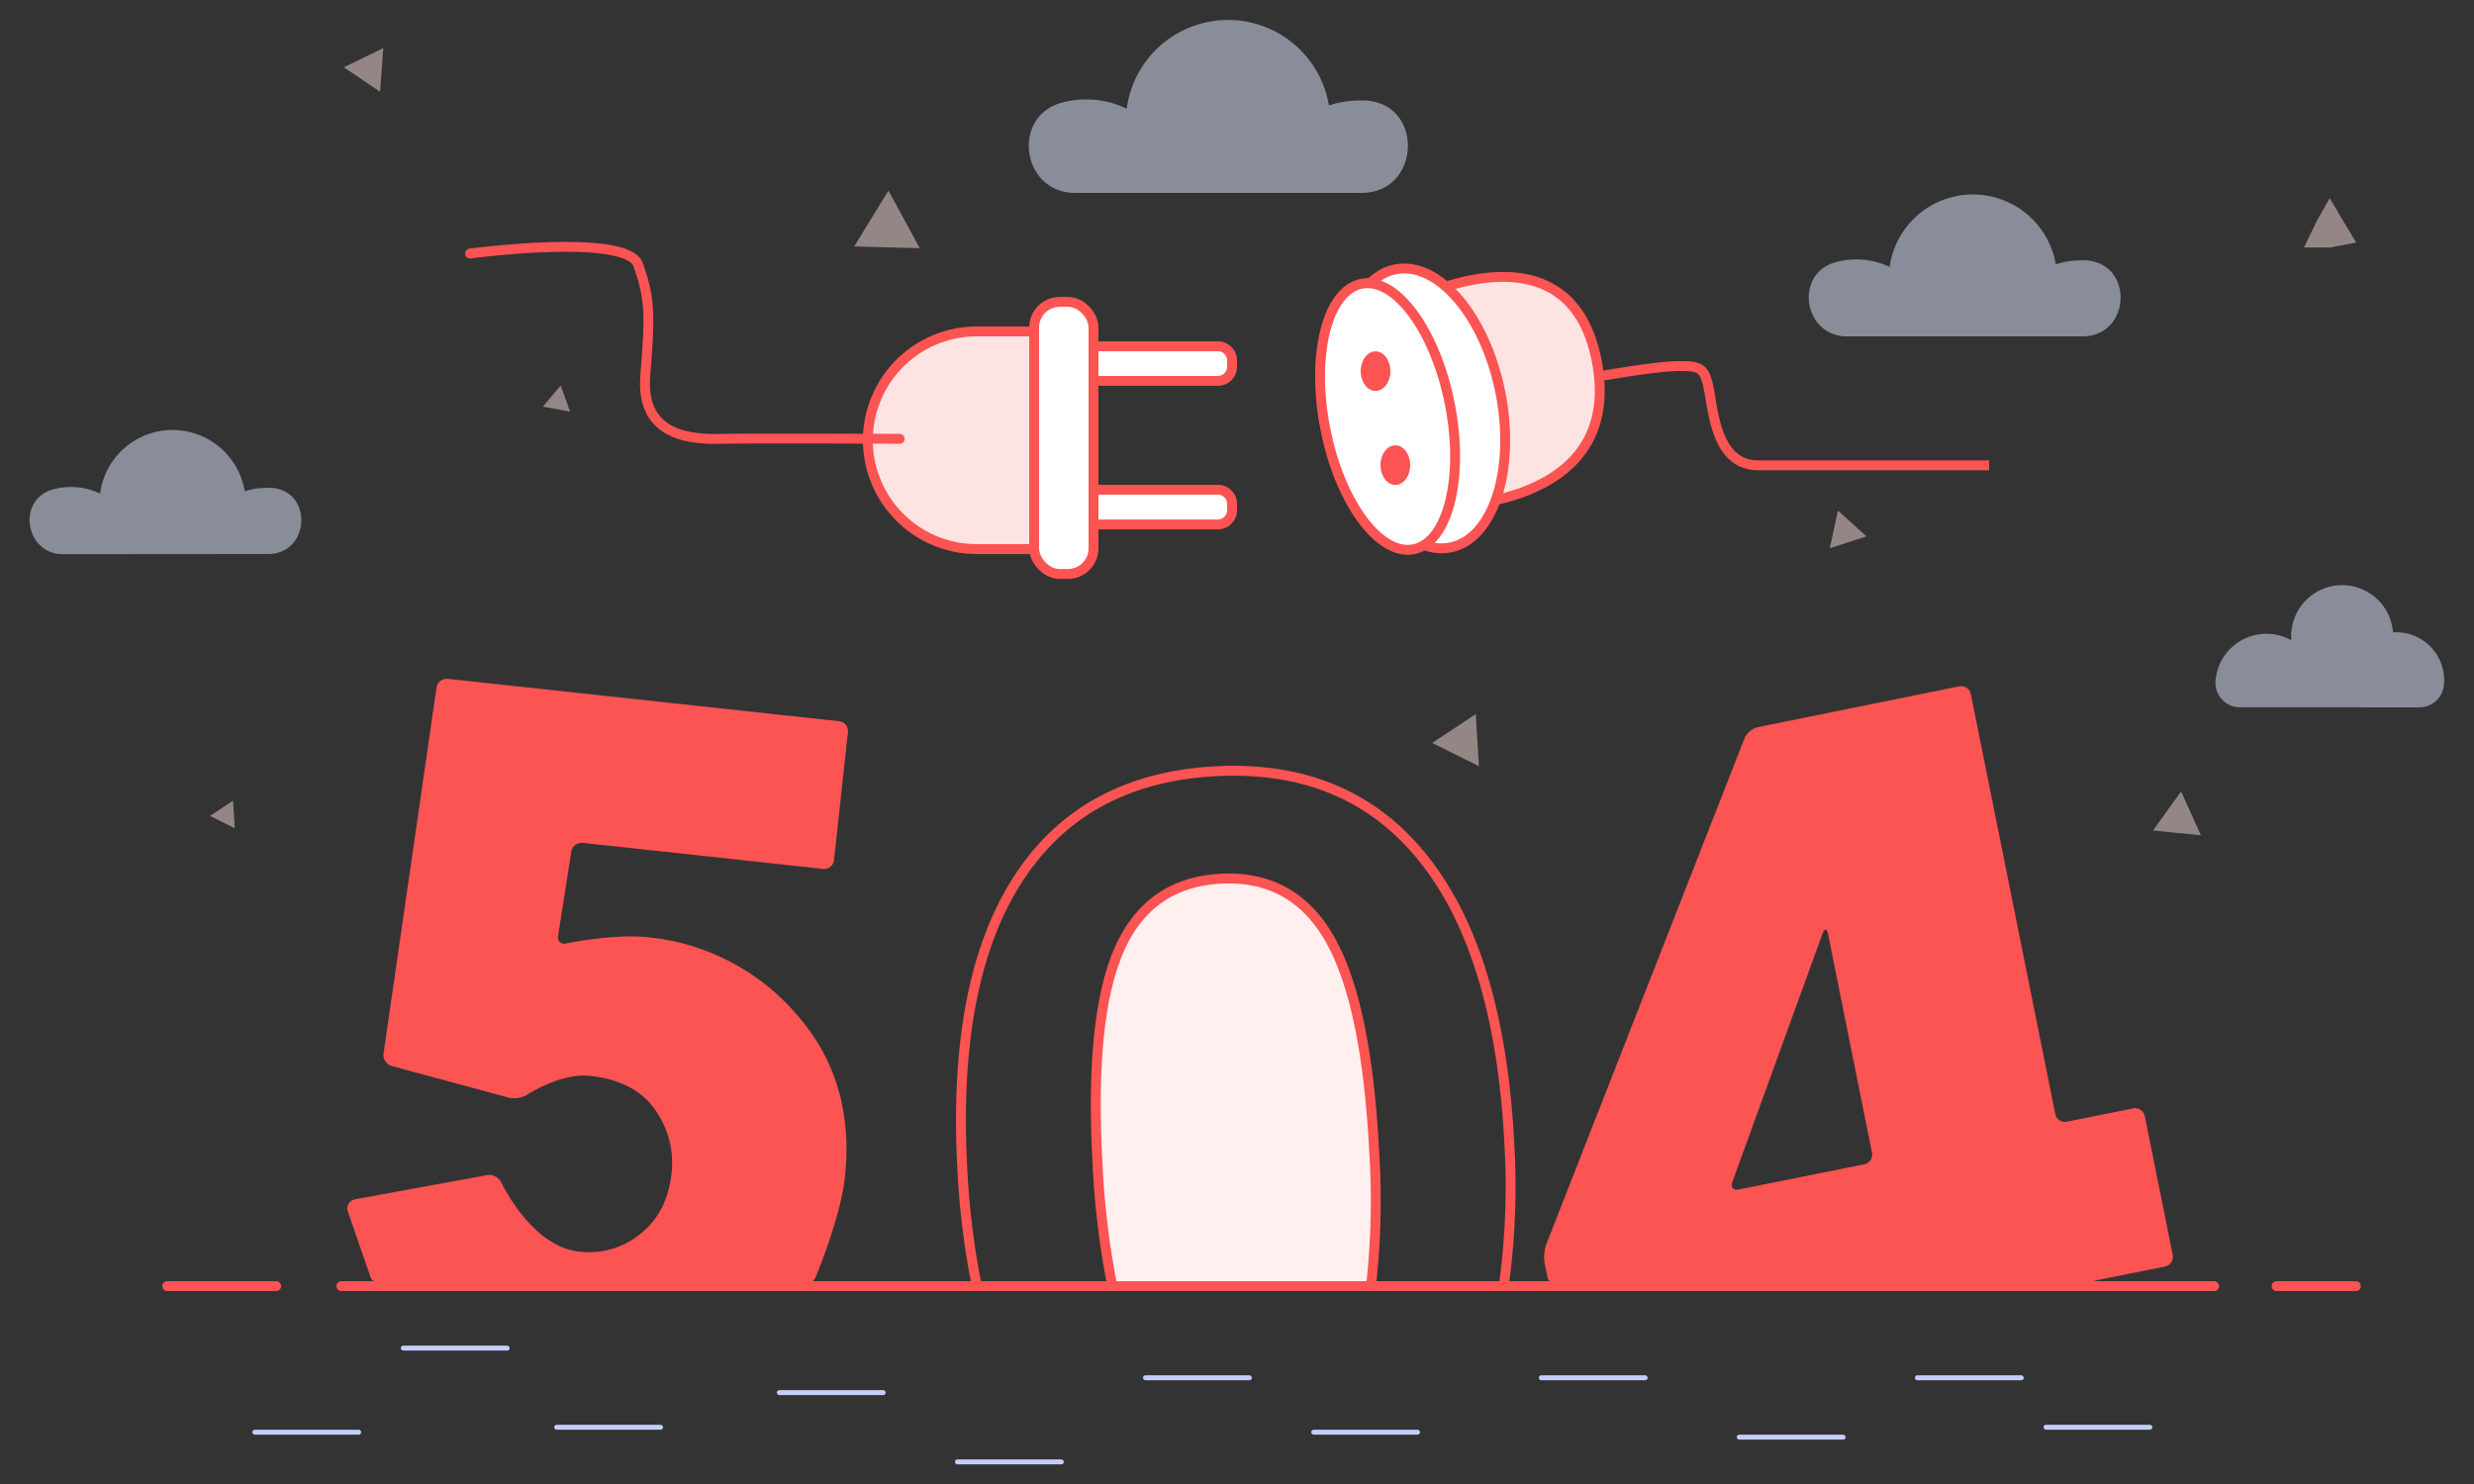 <svg xmlns="http://www.w3.org/2000/svg" viewBox="0 0 500 300"><rect x="0" y="0" width="500" height="300" fill="#333333" stroke="none"/><path d="M489,143a5,5,0,0,0,4.91-4.37,10.37,10.37,0,0,0,.06-1.12,9.7,9.7,0,0,0-9.7-9.7l-.65,0a10.3,10.3,0,0,0-20.57.87q0,.39,0,.75a10.3,10.3,0,0,0-15.29,8.26.49.49,0,0,0,0,.12,4.91,4.91,0,0,0,4.92,5.17Z" fill="#e1e6ff" opacity="0.5" style="isolation:isolate"/><path d="M420.87,68c9.83,0,10.47-14.8.66-15.37-.32,0-.64,0-1,0a16.23,16.23,0,0,0-5.05.8,17,17,0,0,0-33.59.53A15.68,15.68,0,0,0,371,53c-8.5,2.33-6.54,15,2.28,15Z" fill="#e1e6ff" opacity="0.5" style="isolation:isolate"/><path d="M275.15,39c12,0,12.74-18,.8-18.69-.4,0-.82,0-1.23,0a20.14,20.14,0,0,0-6.15,1,20.66,20.66,0,0,0-40.86.66,18.85,18.85,0,0,0-8.22-1.87,19.13,19.13,0,0,0-4.57.56C204.27,23.23,206.34,39,217.31,39Z" fill="#e1e6ff" opacity="0.5" style="isolation:isolate"/><path d="M285.21,60.75S317.15,44.08,322.71,73s-28.93,29.17-28.93,29.17Z" fill="#fee3e3"/><path d="M285.21,60.75S317.15,44.08,322.71,73s-28.93,29.17-28.93,29.17Z" fill="none" stroke="#fc5353" stroke-miterlimit="10" stroke-width="2"/><path d="M323.6,76s11.24-2,15.69-2,5.35.23,6.24,5.57,2,14.49,9.8,14.49H402" fill="none" stroke="#fc5353" stroke-miterlimit="10" stroke-width="2"/><ellipse cx="287.57" cy="82.58" rx="15.99" ry="28.66" transform="translate(-10.54 57.1) rotate(-11.14)" fill="#fff"/><ellipse cx="287.57" cy="82.58" rx="15.99" ry="28.66" transform="translate(-10.54 57.1) rotate(-11.14)" fill="none" stroke="#fc5353" stroke-miterlimit="10" stroke-width="2"/><ellipse cx="280.43" cy="84.19" rx="12.83" ry="27.35" transform="translate(-10.95 55.47) rotate(-11.08)" fill="#fff"/><ellipse cx="280.43" cy="84.19" rx="12.83" ry="27.35" transform="translate(-10.95 55.47) rotate(-11.08)" fill="none" stroke="#fc5353" stroke-miterlimit="10" stroke-width="2"/><ellipse cx="278" cy="75.03" rx="3" ry="4" fill="#fc5353"/><ellipse cx="282" cy="94.03" rx="3" ry="4" fill="#fc5353"/><path d="M215,111H197.4a22,22,0,0,1-22-22h0a22,22,0,0,1,22-22h16.23Z" fill="#fee3e3"/><path d="M215,111H197.4a22,22,0,0,1-22-22h0a22,22,0,0,1,22-22h16.23Z" fill="none" stroke="#fc5353" stroke-miterlimit="10" stroke-width="2"/><path d="M216,99h30.13A2.87,2.87,0,0,1,249,101.9v1.25a2.87,2.87,0,0,1-2.87,2.87H216a0,0,0,0,1,0,0V99A0,0,0,0,1,216,99Z" fill="#fff"/><path d="M216,99h30.13A2.87,2.87,0,0,1,249,101.9v1.25a2.87,2.87,0,0,1-2.87,2.87H216a0,0,0,0,1,0,0V99A0,0,0,0,1,216,99Z" fill="none" stroke="#fc5353" stroke-miterlimit="10" stroke-width="2"/><path d="M216,70h30.13A2.87,2.87,0,0,1,249,72.9v1.25A2.87,2.87,0,0,1,246.13,77H216a0,0,0,0,1,0,0V70A0,0,0,0,1,216,70Z" fill="#fff"/><path d="M216,70h30.13A2.87,2.87,0,0,1,249,72.9v1.25A2.87,2.87,0,0,1,246.13,77H216a0,0,0,0,1,0,0V70A0,0,0,0,1,216,70Z" fill="none" stroke="#fc5353" stroke-miterlimit="10" stroke-width="2"/><path d="M95,51.25s31.73-4.25,34,2.31,2.49,9.57,1.42,22.3,9.79,13,15.83,12.85,35.58,0,35.58,0" fill="none" stroke="#fc5353" stroke-linecap="round" stroke-linejoin="round" stroke-width="2"/><rect x="209" y="61.03" width="12" height="55" rx="5.17" ry="5.17" fill="#fff"/><rect x="209" y="61.03" width="12" height="55" rx="5.17" ry="5.17" fill="none" stroke="#fc5353" stroke-miterlimit="10" stroke-width="2"/><path d="M197.42,260H303.91A147.92,147.92,0,0,0,305,230.51q-2.06-37.83-17.32-56.94t-42.13-17.65q-26.86,1.47-40,22.11t-11.05,58.48A158.89,158.89,0,0,0,197.42,260Z" fill="none" stroke="#fc5353" stroke-miterlimit="10" stroke-width="2"/><path d="M224.8,260h52.28a156.21,156.21,0,0,0,.6-28q-1.59-29.44-9-42.3t-22-12.06q-14.62.8-20.55,14.48T221.8,235A168.82,168.82,0,0,0,224.8,260Z" fill="#ffefef"/><path d="M224.8,260h52.28a156.21,156.21,0,0,0,.6-28q-1.59-29.44-9-42.3t-22-12.06q-14.62.8-20.55,14.48T221.8,235A168.82,168.82,0,0,0,224.8,260Z" fill="none" stroke="#fc5353" stroke-miterlimit="10" stroke-width="2"/><path d="M129.54,249.34A16.28,16.28,0,0,1,117,253c-9.63-1-15.71-14-15.71-14a2.74,2.74,0,0,0-2.81-1.45l-26.72,4.9a1.87,1.87,0,0,0-1.51,2.3l4.65,13.5A3.42,3.42,0,0,0,77.7,260h84.37a3.27,3.27,0,0,0,2.78-1.85s5-11.83,5.9-20.11q2.13-19.66-9.91-33.15a45.39,45.39,0,0,0-29.9-15.42c-7-.75-16.49,1.25-16.49,1.25a1.29,1.29,0,0,1-1.65-1.57l2.66-17a2.13,2.13,0,0,1,2.3-1.76l48.6,5.26a2,2,0,0,0,2.2-1.77L171.37,148a2,2,0,0,0-1.77-2.2l-79.1-8.57A2.1,2.1,0,0,0,88.22,139L77.51,213a2.33,2.33,0,0,0,1.65,2.5l23.75,6.42a5.09,5.09,0,0,0,3.6-.59s6.78-4.48,12.67-3.84q9.22,1,13.26,6.92a18.46,18.46,0,0,1,3.29,12.74Q134.89,245,129.54,249.34Z" fill="#fc5353"/><rect x="51" y="289.03" width="22" height="1" rx="0.5" ry="0.5" fill="#c4cefe"/><rect x="112" y="288.03" width="22" height="1" rx="0.5" ry="0.5" fill="#c4cefe"/><rect x="157" y="281.03" width="22" height="1" rx="0.5" ry="0.5" fill="#c4cefe"/><rect x="193" y="295.03" width="22" height="1" rx="0.5" ry="0.5" fill="#c4cefe"/><rect x="265" y="289.03" width="22" height="1" rx="0.5" ry="0.5" fill="#c4cefe"/><rect x="351" y="290.03" width="22" height="1" rx="0.5" ry="0.5" fill="#c4cefe"/><rect x="81" y="272.03" width="22" height="1" rx="0.5" ry="0.5" fill="#c4cefe"/><rect x="231" y="278.03" width="22" height="1" rx="0.5" ry="0.5" fill="#c4cefe"/><rect x="387" y="278.03" width="22" height="1" rx="0.5" ry="0.5" fill="#c4cefe"/><rect x="311" y="278.03" width="22" height="1" rx="0.5" ry="0.5" fill="#c4cefe"/><rect x="413" y="288.03" width="22" height="1" rx="0.5" ry="0.5" fill="#c4cefe"/><path d="M448.49,260a1,1,0,0,1-1,1H69a1,1,0,0,1-1-1h0a1,1,0,0,1,1-1H447.47a1,1,0,0,1,1,1Z" fill="#fc5353"/><path d="M56.81,260a1,1,0,0,1-.88,1H33.69a1,1,0,0,1-.88-1h0a1,1,0,0,1,.88-1H55.93a1,1,0,0,1,.88,1Z" fill="#fc5353"/><path d="M477.12,260a.94.94,0,0,1-.88,1H460a1,1,0,0,1-.89-1h0a1,1,0,0,1,.89-1h16.23a.94.94,0,0,1,.88,1Z" fill="#fc5353"/><path d="M54.19,112c8.49,0,9.15-12.8.67-13.37-.32,0-.65,0-1,0a14.22,14.22,0,0,0-4.4.69,14.78,14.78,0,0,0-29.24.46,13.6,13.6,0,0,0-5.88-1.33,13.44,13.44,0,0,0-3.61.49c-7.41,2-5.69,13.09,2,13.09Z" fill="#e1e6ff" opacity="0.5" style="isolation:isolate"/><path d="M420.36,260c1.1,0,2-.2,1.92-.44s.79-.62,1.87-.83l13.39-2.69a2,2,0,0,0,1.57-2.36l-5.64-28.05a2,2,0,0,0-2.35-1.56l-13.4,2.69a2,2,0,0,1-2.35-1.57l-17.06-84.88a2,2,0,0,0-2.35-1.57L355.26,147a4.07,4.07,0,0,0-2.69,2.25L312.51,251.53a7.87,7.87,0,0,0-.34,3.82l.55,2.72a2.55,2.55,0,0,0,2.39,2Zm-52-71.32c.38-1,.86-1,1.08.08l8.89,44.26a2,2,0,0,1-1.56,2.35l-25.39,5.1c-1.08.22-1.65-.45-1.28-1.48Z" fill="#fc5353"/><g opacity="0.5"><polygon points="435.13 167.88 437.97 163.94 440.81 160 442.8 164.43 444.8 168.85 439.96 168.37 435.13 167.88" fill="#f7dada"/><polygon points="172.64 49.82 176.1 44.17 179.56 38.53 182.72 44.35 185.88 50.17 179.26 50 172.64 49.82" fill="#f7dada"/><polygon points="76.82 18.56 73.16 16.08 69.49 13.6 73.47 11.67 77.45 9.73 77.14 14.15 76.82 18.56" fill="#f7dada"/><polygon points="377.22 108.43 373.51 109.63 369.81 110.82 370.63 107.02 371.44 103.21 374.33 105.82 377.22 108.43" fill="#f7dada"/><polygon points="476.2 49.03 470.92 50.03 465.64 50.03 468.24 44.65 470.84 40.06 473.52 44.6 476.2 49.03" fill="#f7dada"/><polygon points="298.9 154.9 294.17 152.54 289.45 150.19 293.85 147.28 298.25 144.36 298.57 149.63 298.9 154.9" fill="#f7dada"/><polygon points="47.45 167.44 44.94 166.19 42.44 164.94 44.77 163.4 47.1 161.85 47.28 164.64 47.45 167.44" fill="#f7dada"/><polygon points="115.21 83.19 112.46 82.7 109.7 82.21 111.51 80.07 113.31 77.93 114.26 80.56 115.21 83.19" fill="#f7dada"/></g></svg>
